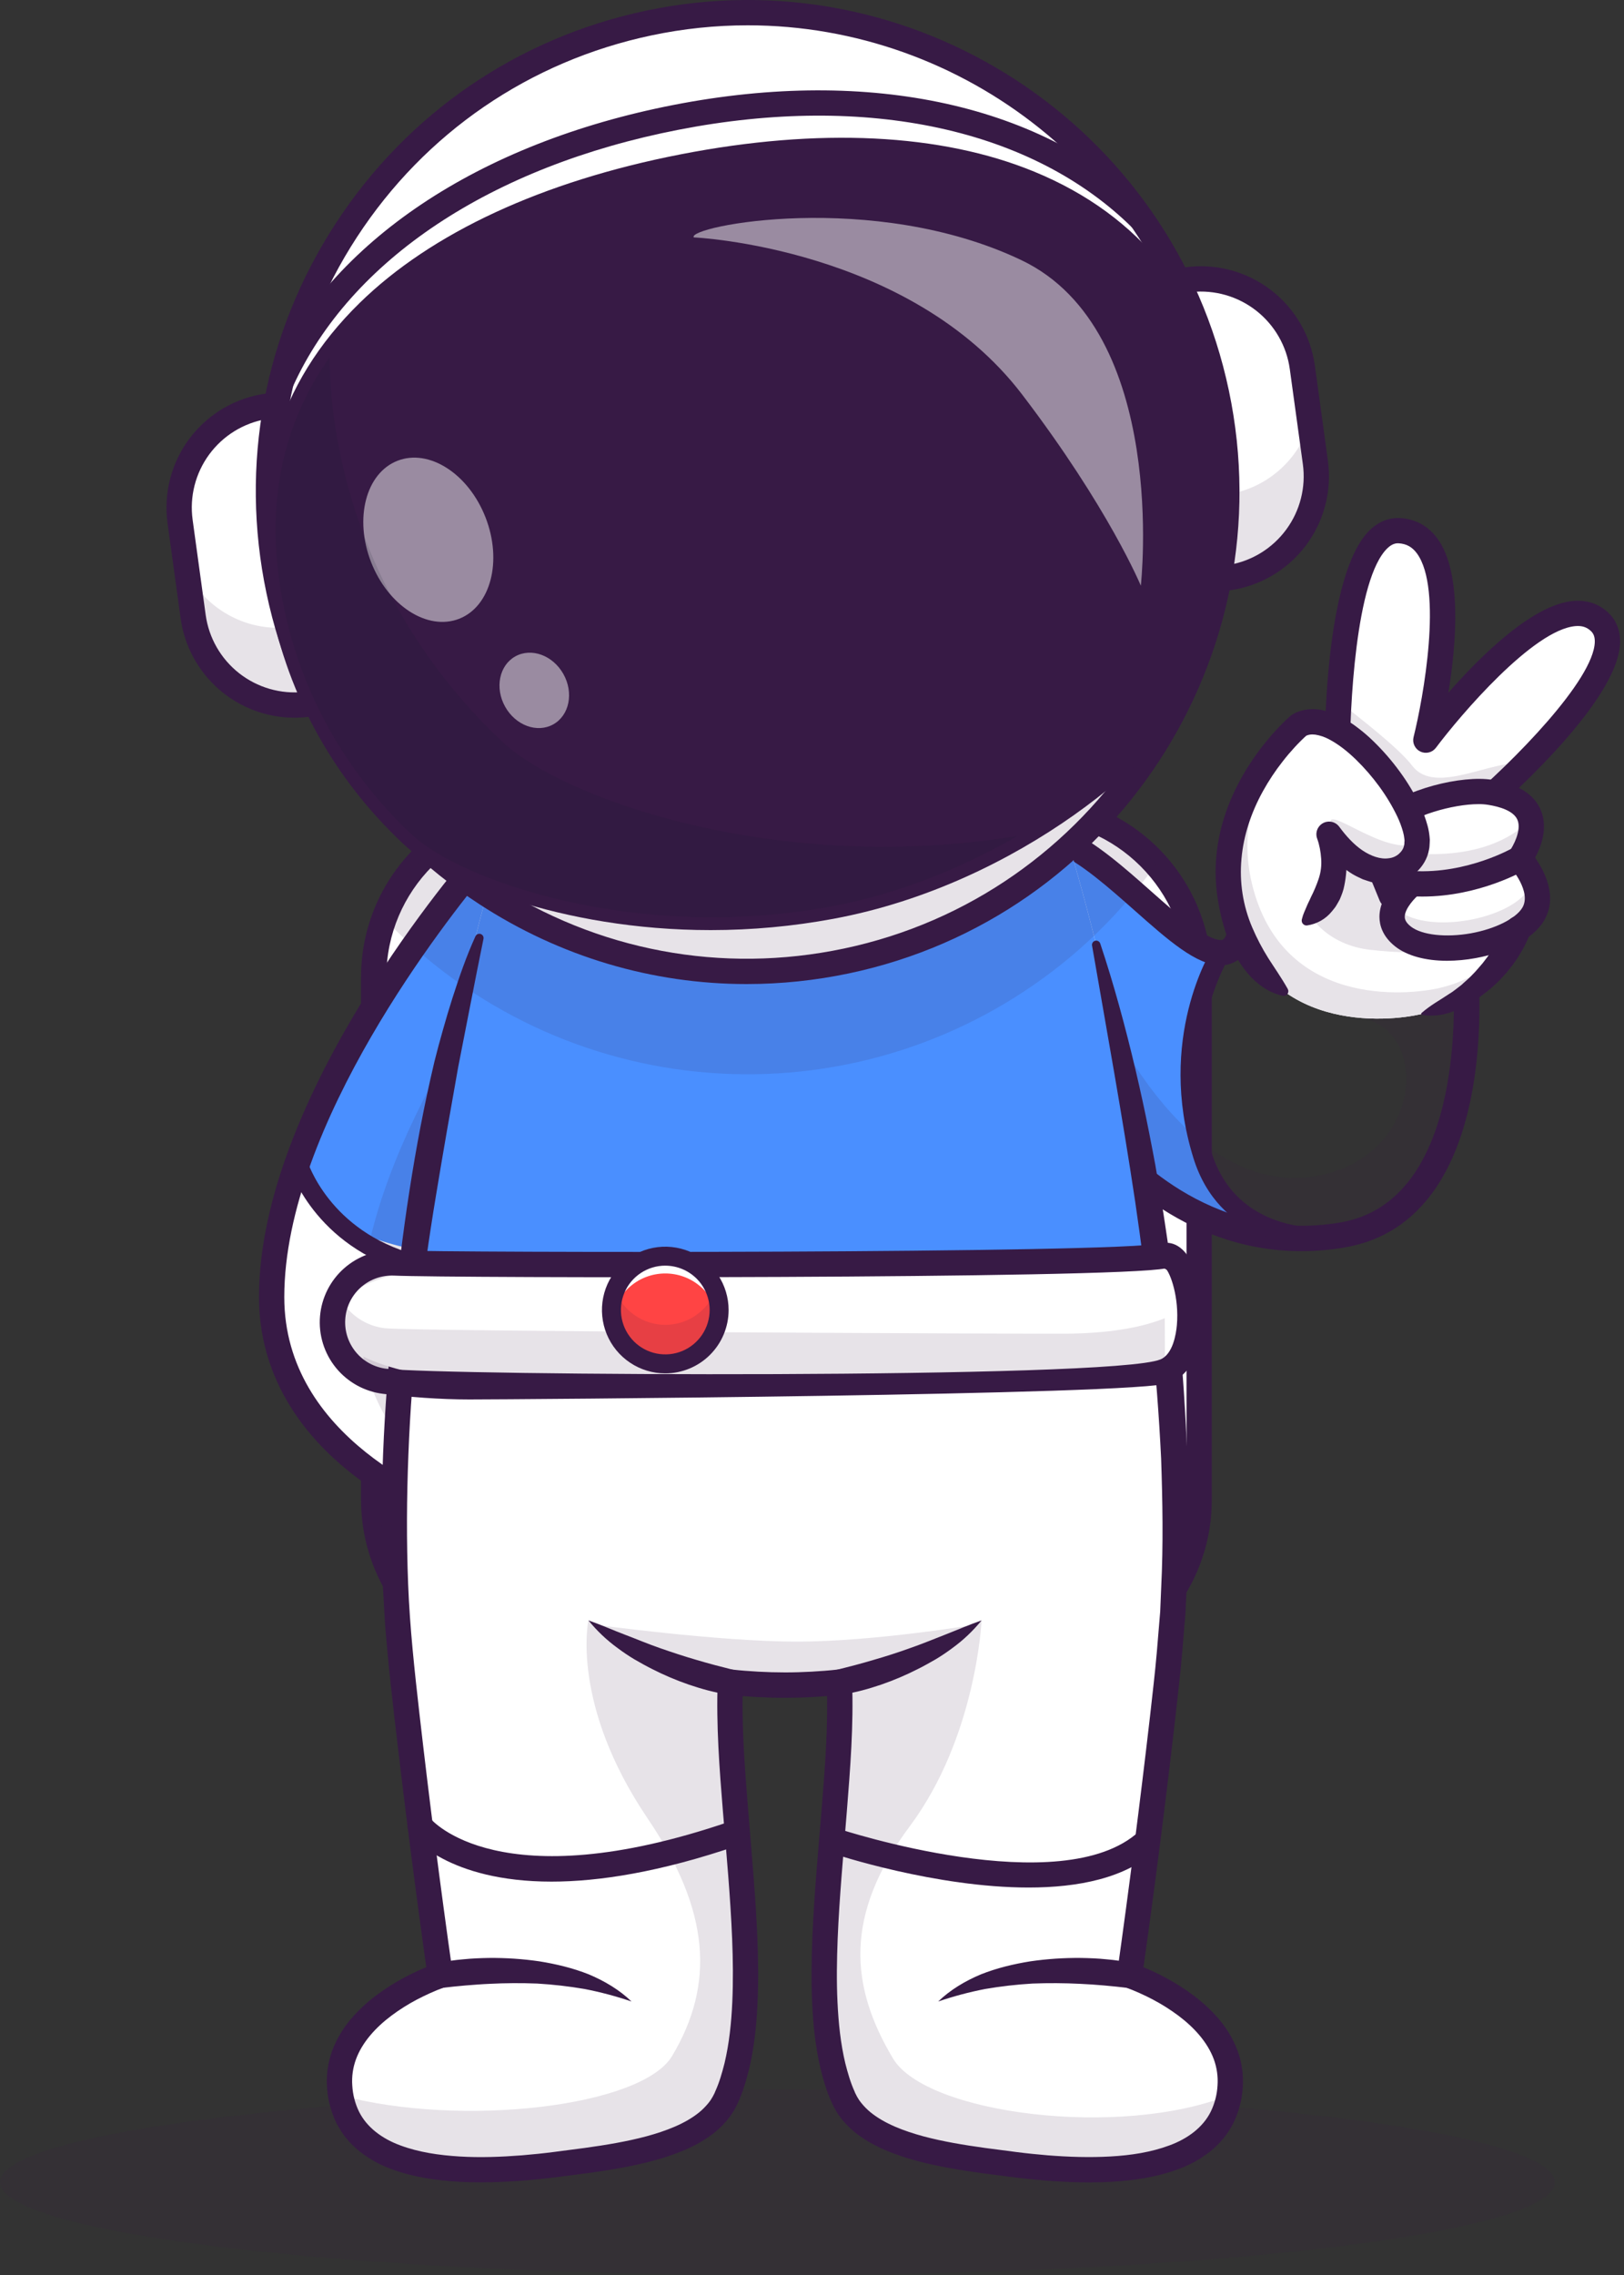 <svg width="75" height="105" viewBox="0 0 75 105" fill="none" xmlns="http://www.w3.org/2000/svg">
<rect x="0" y="0" width="75" height="105" fill="#333333" stroke="none"/>
<g clip-path="url(#clip0_1_404)">
<g opacity="0.35">
<path opacity="0.35" d="M35.901 105C55.729 105 71.802 103.083 71.802 100.718C71.802 98.352 55.729 96.435 35.901 96.435C16.073 96.435 0 98.352 0 100.718C0 103.083 16.073 105 35.901 105Z" fill="#371A45"/>
</g>
<path d="M17.258 45.094V69.226C17.257 70.564 17.603 71.879 18.261 73.044C19.605 75.428 22.164 77.045 25.081 77.045H47.556C50.366 77.045 52.844 75.544 54.223 73.304C54.98 72.079 55.38 70.666 55.379 69.226V45.094C55.38 44.575 55.328 44.056 55.224 43.547C54.861 41.78 53.9 40.192 52.504 39.05C51.108 37.907 49.361 37.28 47.556 37.273H25.082C21.726 37.273 18.844 39.413 17.741 42.395C17.421 43.259 17.258 44.173 17.258 45.094Z" fill="white"/>
<path d="M47.557 77.629H25.081C20.446 77.629 16.675 73.859 16.675 69.225V45.094C16.675 40.46 20.446 36.69 25.081 36.69H47.557C52.192 36.69 55.963 40.46 55.963 45.094V69.225C55.963 73.859 52.194 77.629 47.557 77.629ZM25.081 37.858C21.09 37.858 17.843 41.104 17.843 45.094V69.225C17.843 73.216 21.09 76.462 25.081 76.462H47.557C51.548 76.462 54.796 73.216 54.796 69.225V45.094C54.796 41.104 51.548 37.858 47.557 37.858H25.081Z" fill="#371A45"/>
<path d="M22.279 39.558C22.279 39.558 12.545 50.624 12.545 59.867C12.545 67.777 22.279 70.498 22.279 70.498L35.77 47.655L22.279 39.558Z" fill="white"/>
<path d="M12.545 59.866C12.545 67.778 22.279 70.498 22.279 70.498L22.612 69.936L35.77 47.655L25.6 41.55L22.279 39.557C22.279 39.557 12.545 50.627 12.545 59.866Z" fill="white"/>
<path fill-rule="evenodd" clip-rule="evenodd" d="M13.567 54.178C14.042 55.999 17.959 59.26 29.82 57.73L35.77 47.655L25.6 41.55L22.279 39.557C22.279 39.557 16.065 46.624 13.567 54.178Z" fill="#4A8FFF"/>
<g opacity="0.35">
<path opacity="0.35" d="M16.625 60.948C16.625 65.516 19.87 68.354 22.612 69.936L35.77 47.655L25.6 41.55C23.308 44.379 16.625 53.289 16.625 60.948Z" fill="#371A45"/>
</g>
<path d="M22.553 71.181L22.122 71.061C22.018 71.032 19.566 70.334 17.082 68.63C13.732 66.335 11.961 63.302 11.961 59.867C11.961 50.511 21.437 39.629 21.84 39.172L22.162 38.807L36.567 47.453L22.553 71.181ZM22.403 40.313C20.749 42.3 13.129 51.881 13.129 59.867C13.129 66.332 20.193 69.175 22.013 69.8L34.972 47.858L22.403 40.313Z" fill="#371A45"/>
<path fill-rule="evenodd" clip-rule="evenodd" d="M62.013 56.995C55.407 58.136 51.282 52.971 51.282 52.971L49.048 38.803C50.275 39.359 51.584 40.518 52.803 41.598C54.201 42.835 55.48 43.968 56.382 43.968C54.575 48.703 53.172 57.938 62.013 56.995Z" fill="#4A8FFF"/>
<g opacity="0.35">
<path opacity="0.35" d="M49.745 43.234L51.282 52.972C51.282 52.972 55.405 58.135 62.013 56.996C68.862 55.814 67.65 44.415 67.65 44.415L62.863 46.983C66.094 47.559 65.688 53.435 60.786 54.281C54.181 55.422 50.223 45.007 50.223 45.007L49.745 43.234Z" fill="#371A45"/>
</g>
<path d="M60.093 57.746C54.421 57.746 50.986 53.535 50.826 53.336C50.733 53.215 50.691 53.062 50.709 52.91C50.727 52.758 50.804 52.619 50.924 52.524C51.044 52.428 51.196 52.383 51.348 52.399C51.5 52.414 51.64 52.489 51.738 52.607C51.776 52.656 55.738 57.485 61.913 56.42C67.5 55.456 67.223 46.703 67.098 44.829L57.942 41.304C58.009 42.192 57.978 43.408 57.431 44.063C57.304 44.219 57.144 44.344 56.962 44.428C56.781 44.513 56.582 44.556 56.382 44.553C55.259 44.553 53.942 43.387 52.417 42.037C51.206 40.966 49.954 39.856 48.807 39.337C48.668 39.272 48.56 39.155 48.507 39.011C48.453 38.867 48.459 38.707 48.522 38.567C48.586 38.427 48.702 38.318 48.845 38.263C48.989 38.208 49.148 38.212 49.289 38.274C50.596 38.865 51.916 40.033 53.192 41.163C54.369 42.205 55.703 43.385 56.383 43.386C56.413 43.388 56.442 43.383 56.469 43.37C56.496 43.358 56.519 43.339 56.536 43.315C56.894 42.886 56.827 41.39 56.669 40.513L56.484 39.492L68.194 43.999L68.232 44.354C68.284 44.842 69.418 56.311 62.113 57.572C61.446 57.688 60.77 57.746 60.093 57.746Z" fill="#371A45"/>
<g opacity="0.35">
<path opacity="0.35" d="M43.869 82.835C43.804 82.864 43.74 82.891 43.677 82.918C43.74 82.893 43.804 82.864 43.869 82.835Z" fill="#371A45"/>
</g>
<g opacity="0.35">
<path opacity="0.35" d="M35.77 64.958C35.607 65.208 35.449 65.454 35.295 65.695C35.45 65.454 35.608 65.207 35.77 64.958Z" fill="#371A45"/>
</g>
<path d="M15.691 96.417C15.701 96.516 15.714 96.616 15.732 96.71C16.228 99.641 19.661 100.689 25.841 99.879C28.639 99.516 32.508 99.083 33.528 96.857C35.566 92.41 33.487 83.413 33.728 77.647V77.636C35.403 77.819 37.092 77.819 38.767 77.636C38.767 77.683 38.77 77.729 38.771 77.776C38.978 83.546 36.946 92.442 38.967 96.855C39.987 99.083 43.855 99.515 46.654 99.877C52.841 100.686 56.275 99.637 56.766 96.699C56.78 96.605 56.794 96.511 56.804 96.415C57.16 92.834 52.164 91.171 52.164 91.171C52.164 91.171 53.253 83.573 53.972 76.717C54.274 73.834 54.343 70.851 54.249 67.884C54.226 67.116 54.192 66.349 54.146 65.583C54.082 64.495 54 63.414 53.901 62.343C53.813 61.415 53.715 60.497 53.605 59.591C53.199 56.186 52.653 52.967 52.089 50.134C51.585 47.593 51.067 45.363 50.623 43.593C50.523 43.202 50.431 42.834 50.34 42.488C49.798 40.401 49.422 39.185 49.422 39.185H23.072C23.072 39.185 22.693 40.41 22.149 42.508C21.828 43.737 21.451 45.269 21.059 47.031C20.906 47.72 20.751 48.442 20.594 49.199C19.963 52.258 19.339 55.824 18.887 59.618C18.781 60.504 18.685 61.401 18.599 62.309C18.496 63.418 18.41 64.54 18.346 65.668C18.299 66.469 18.263 67.271 18.24 68.076C18.225 68.609 18.215 69.143 18.21 69.677C18.189 72.049 18.282 74.417 18.523 76.718C19.241 83.574 20.33 91.172 20.33 91.172C20.33 91.172 15.336 92.836 15.691 96.417Z" fill="white"/>
<path fill-rule="evenodd" clip-rule="evenodd" d="M18.887 59.618L53.605 59.591C53.199 56.186 52.653 52.967 52.089 50.134C51.585 47.593 51.067 45.363 50.623 43.593C50.597 43.493 50.573 43.396 50.548 43.3C50.477 43.016 50.408 42.746 50.34 42.488C49.798 40.401 49.422 39.185 49.422 39.185H23.072C23.072 39.185 22.693 40.41 22.149 42.508C21.828 43.737 21.451 45.269 21.059 47.031C20.906 47.72 20.751 48.442 20.594 49.199C19.963 52.258 19.339 55.824 18.887 59.618Z" fill="#4A8FFF"/>
<g opacity="0.35">
<path opacity="0.35" d="M38.967 96.856C39.988 99.083 43.855 99.516 46.654 99.88C52.842 100.687 56.275 99.639 56.765 96.7C51.699 98.713 42.77 97.563 41.243 95.01C39.266 91.704 38.947 88.4 42.021 84.281C45.094 80.161 45.332 74.786 45.332 74.786C43.863 75.868 40.841 77.043 38.771 77.777C38.979 83.547 36.946 92.441 38.967 96.856Z" fill="#371A45"/>
</g>
<g opacity="0.35">
<path opacity="0.35" d="M15.732 96.71C16.227 99.641 19.66 100.687 25.84 99.88C28.639 99.516 32.508 99.083 33.528 96.856C35.565 92.409 33.485 83.41 33.727 77.646C32.014 77.11 28.844 76.015 27.174 74.786C27.174 74.786 26.332 78.65 29.914 83.936C32.803 88.2 33.014 91.592 31.037 94.896C29.635 97.241 21.3 98.204 15.732 96.71Z" fill="#371A45"/>
</g>
<path d="M50.811 43.545C51.448 45.451 51.97 47.392 52.434 49.346C52.664 50.324 52.88 51.306 53.072 52.292C53.167 52.785 53.267 53.278 53.356 53.773L53.606 55.259C53.693 55.754 53.769 56.252 53.842 56.749L54.063 58.241C54.129 58.739 54.192 59.238 54.25 59.738C54.315 60.236 54.365 60.738 54.413 61.239C54.635 63.239 54.748 65.252 54.834 67.265C54.879 69.279 54.914 71.297 54.8 73.315L54.764 74.071L54.747 74.45L54.716 74.827L54.59 76.338C54.503 77.344 54.382 78.335 54.273 79.332C53.816 83.316 53.306 87.29 52.743 91.256L52.349 90.619C52.621 90.714 52.847 90.81 53.091 90.916C53.334 91.022 53.562 91.137 53.792 91.258C54.256 91.504 54.701 91.785 55.121 92.1C55.554 92.421 55.949 92.79 56.298 93.2C56.663 93.629 56.952 94.116 57.152 94.642C57.351 95.184 57.433 95.762 57.393 96.338C57.359 96.909 57.213 97.468 56.962 97.983C56.7 98.502 56.326 98.956 55.868 99.314C55.43 99.655 54.941 99.925 54.418 100.114C53.405 100.491 52.366 100.634 51.344 100.698C50.321 100.755 49.307 100.721 48.302 100.643C47.801 100.6 47.3 100.552 46.803 100.488L45.325 100.297C44.337 100.158 43.338 99.998 42.343 99.732C41.837 99.6 41.341 99.43 40.86 99.226C40.372 99.013 39.89 98.748 39.45 98.388C39.227 98.203 39.023 97.995 38.843 97.768C38.662 97.535 38.512 97.28 38.397 97.008C38.173 96.517 38.027 96.009 37.9 95.503C37.658 94.488 37.555 93.469 37.508 92.459C37.462 91.448 37.476 90.444 37.516 89.446C37.598 87.45 37.784 85.475 37.944 83.51C38.105 81.546 38.254 79.586 38.183 77.664L38.837 78.219C38.393 78.269 37.973 78.301 37.54 78.325C37.107 78.349 36.679 78.36 36.246 78.361C35.814 78.362 35.383 78.348 34.953 78.325C34.523 78.302 34.1 78.269 33.656 78.219L34.311 77.664C34.239 79.586 34.392 81.548 34.549 83.51C34.706 85.472 34.893 87.451 34.977 89.446C35.017 90.444 35.032 91.447 34.984 92.459C34.937 93.47 34.835 94.486 34.593 95.503C34.466 96.009 34.321 96.517 34.096 97.008C33.981 97.28 33.831 97.535 33.649 97.768C33.469 97.995 33.266 98.203 33.043 98.388C32.602 98.748 32.12 99.013 31.633 99.226C31.152 99.429 30.658 99.597 30.153 99.729C29.158 99.995 28.159 100.156 27.171 100.294L25.693 100.485C25.195 100.549 24.695 100.597 24.193 100.641C23.189 100.717 22.175 100.752 21.151 100.695C20.13 100.631 19.091 100.488 18.077 100.111C17.555 99.922 17.066 99.652 16.628 99.311C16.169 98.954 15.796 98.499 15.534 97.98C15.283 97.466 15.136 96.907 15.103 96.335C15.063 95.759 15.145 95.181 15.344 94.639C15.544 94.114 15.833 93.626 16.197 93.198C16.546 92.787 16.94 92.418 17.372 92.097C17.793 91.782 18.237 91.501 18.701 91.255C18.931 91.134 19.165 91.02 19.403 90.913C19.644 90.806 19.872 90.711 20.144 90.616L19.751 91.255C19.188 87.254 18.675 83.248 18.211 79.238C18.101 78.232 17.98 77.236 17.892 76.219C17.851 75.712 17.794 75.205 17.767 74.697L17.681 73.172C17.602 71.138 17.613 69.105 17.693 67.076C17.774 65.047 17.932 63.023 18.142 61.007C18.189 60.502 18.248 59.999 18.306 59.495C18.365 58.992 18.421 58.488 18.489 57.986C18.614 56.98 18.75 55.976 18.907 54.975C19.216 52.968 19.592 50.989 20.062 49C20.185 48.507 20.317 48.017 20.456 47.531C20.592 47.042 20.739 46.557 20.892 46.073C21.203 45.107 21.534 44.144 21.958 43.211C21.979 43.168 22.014 43.133 22.058 43.114C22.102 43.095 22.151 43.092 22.197 43.107C22.242 43.122 22.281 43.153 22.305 43.194C22.329 43.236 22.338 43.284 22.328 43.331V43.334C21.924 45.301 21.552 47.278 21.161 49.245C20.81 51.205 20.461 53.194 20.136 55.17C19.477 59.128 19.014 63.121 18.861 67.124C18.781 69.124 18.77 71.126 18.849 73.123C18.927 75.12 19.144 77.1 19.372 79.106C19.829 83.106 20.341 87.1 20.908 91.09L20.975 91.566L20.516 91.726C20.321 91.794 20.092 91.888 19.883 91.982C19.673 92.076 19.459 92.18 19.252 92.288C18.842 92.504 18.449 92.752 18.078 93.029C17.346 93.577 16.729 94.259 16.441 95.041C16.298 95.429 16.239 95.843 16.269 96.256C16.292 96.673 16.397 97.082 16.579 97.458C16.939 98.185 17.647 98.711 18.49 99.019C19.332 99.334 20.273 99.472 21.22 99.53C22.166 99.588 23.136 99.552 24.101 99.477C24.583 99.435 25.067 99.389 25.549 99.326L27.011 99.135C27.979 99.001 28.935 98.844 29.85 98.6C30.757 98.353 31.649 98.019 32.303 97.483C32.46 97.352 32.603 97.206 32.731 97.046L32.819 96.927L32.895 96.803C32.921 96.761 32.944 96.718 32.964 96.674L32.998 96.61L33.03 96.531C33.217 96.123 33.346 95.676 33.46 95.226C33.676 94.317 33.776 93.362 33.819 92.4C33.862 91.438 33.851 90.463 33.812 89.487C33.732 87.536 33.548 85.574 33.386 83.6C33.225 81.626 33.071 79.639 33.145 77.609L33.168 76.983L33.8 77.055C34.192 77.1 34.611 77.131 35.018 77.154C35.426 77.176 35.839 77.188 36.248 77.188C36.657 77.189 37.068 77.176 37.478 77.154C37.888 77.131 38.304 77.1 38.696 77.055L39.328 76.983L39.351 77.609C39.426 79.639 39.266 81.626 39.109 83.6C38.953 85.574 38.765 87.535 38.685 89.487C38.647 90.463 38.631 91.439 38.677 92.4C38.722 93.361 38.82 94.317 39.037 95.226C39.152 95.676 39.279 96.123 39.466 96.531L39.498 96.61L39.532 96.674C39.555 96.717 39.572 96.762 39.6 96.803L39.677 96.927L39.765 97.046C39.893 97.206 40.036 97.352 40.193 97.483C40.848 98.018 41.739 98.353 42.646 98.6C43.561 98.844 44.518 99.001 45.485 99.135L46.947 99.326C47.43 99.389 47.913 99.435 48.395 99.477C49.361 99.553 50.326 99.583 51.276 99.53C52.227 99.477 53.164 99.334 54.006 99.019C54.848 98.711 55.556 98.187 55.917 97.458C56.099 97.082 56.205 96.673 56.228 96.256C56.257 95.843 56.198 95.429 56.056 95.041C55.767 94.259 55.15 93.577 54.419 93.029C54.047 92.752 53.654 92.504 53.244 92.288C53.037 92.179 52.827 92.077 52.614 91.982C52.404 91.888 52.176 91.794 51.98 91.726L51.521 91.566L51.588 91.09C52.145 87.135 52.653 83.172 53.112 79.2C53.221 78.209 53.342 77.213 53.427 76.226L53.55 74.746L53.581 74.376L53.596 74.005L53.627 73.262C53.726 71.283 53.691 69.296 53.623 67.311C53.431 63.343 53.003 59.384 52.423 55.445C51.832 51.504 51.117 47.586 50.433 43.64C50.425 43.591 50.436 43.542 50.463 43.501C50.489 43.46 50.531 43.431 50.578 43.419C50.626 43.407 50.676 43.413 50.719 43.437C50.762 43.46 50.795 43.499 50.81 43.545H50.811Z" fill="#371A45"/>
<path d="M25.469 86.844C20.683 86.844 19.037 84.76 18.94 84.632C18.847 84.509 18.806 84.353 18.827 84.2C18.848 84.046 18.929 83.907 19.052 83.814C19.175 83.72 19.331 83.679 19.484 83.7C19.638 83.721 19.776 83.802 19.87 83.925C19.922 83.989 23.056 87.713 33.692 84.075C33.765 84.05 33.842 84.04 33.918 84.045C33.995 84.049 34.069 84.069 34.138 84.103C34.207 84.137 34.269 84.184 34.319 84.241C34.37 84.299 34.409 84.366 34.434 84.439C34.458 84.511 34.469 84.588 34.464 84.664C34.459 84.741 34.439 84.816 34.405 84.884C34.371 84.953 34.325 85.015 34.267 85.065C34.209 85.116 34.142 85.155 34.07 85.18C30.459 86.415 27.64 86.844 25.469 86.844Z" fill="#371A45"/>
<path d="M47.504 87.117C43.218 87.117 38.629 85.606 38.337 85.508C38.192 85.457 38.073 85.351 38.006 85.213C37.939 85.076 37.928 84.917 37.977 84.772C38.026 84.627 38.129 84.506 38.266 84.437C38.402 84.367 38.561 84.354 38.707 84.401C38.81 84.435 49.054 87.805 52.605 84.526C52.72 84.424 52.869 84.372 53.022 84.379C53.175 84.387 53.318 84.454 53.422 84.566C53.526 84.678 53.581 84.827 53.577 84.979C53.572 85.132 53.508 85.277 53.398 85.383C51.987 86.687 49.789 87.117 47.504 87.117Z" fill="#371A45"/>
<path d="M14.247 32.497C14.306 32.489 14.363 32.47 14.414 32.44C14.465 32.41 14.509 32.37 14.545 32.323C14.581 32.276 14.607 32.222 14.622 32.165C14.637 32.108 14.641 32.048 14.633 31.99L12.866 19.13C12.85 19.011 12.787 18.904 12.692 18.832C12.597 18.759 12.477 18.728 12.359 18.744C11.743 18.829 11.151 19.034 10.615 19.347C10.079 19.66 9.609 20.076 9.234 20.571C8.859 21.066 8.585 21.63 8.427 22.23C8.27 22.831 8.232 23.456 8.317 24.072L8.919 28.457C9.004 29.072 9.209 29.664 9.522 30.2C9.836 30.736 10.252 31.205 10.746 31.58C11.241 31.956 11.805 32.23 12.406 32.387C13.006 32.544 13.632 32.582 14.247 32.497Z" fill="white"/>
<path d="M13.595 32.646C12.428 32.643 11.302 32.219 10.424 31.451C9.546 30.684 8.975 29.625 8.816 28.47L8.213 24.084C8.127 23.456 8.165 22.816 8.326 22.202C8.487 21.588 8.768 21.012 9.152 20.506C9.535 20 10.015 19.575 10.563 19.255C11.111 18.935 11.717 18.726 12.346 18.639C12.492 18.619 12.64 18.658 12.757 18.747C12.875 18.836 12.952 18.968 12.972 19.114L14.738 31.974C14.758 32.12 14.719 32.268 14.63 32.385C14.541 32.502 14.409 32.58 14.264 32.6C14.042 32.63 13.818 32.646 13.595 32.646ZM12.421 18.844C12.405 18.844 12.389 18.845 12.373 18.847C11.158 19.014 10.06 19.657 9.318 20.633C8.577 21.61 8.255 22.841 8.421 24.056L9.024 28.441C9.106 29.043 9.307 29.622 9.613 30.147C9.92 30.671 10.326 31.13 10.81 31.497C11.294 31.864 11.846 32.132 12.434 32.286C13.021 32.44 13.633 32.476 14.235 32.393C14.326 32.381 14.408 32.333 14.464 32.26C14.519 32.187 14.543 32.094 14.531 32.004L12.765 19.143C12.753 19.061 12.712 18.985 12.649 18.93C12.587 18.875 12.506 18.845 12.423 18.845L12.421 18.844Z" fill="#371A45"/>
<g opacity="0.35">
<path opacity="0.35" d="M8.637 26.4L8.919 28.457C9.09 29.7 9.747 30.823 10.746 31.581C11.746 32.338 13.005 32.669 14.248 32.498C14.366 32.482 14.473 32.419 14.546 32.324C14.618 32.228 14.649 32.108 14.633 31.99L14.165 28.571C14.14 28.654 14.092 28.729 14.027 28.786C13.961 28.843 13.881 28.879 13.795 28.892L13.488 28.933C12.517 29.066 11.528 28.894 10.659 28.44C9.789 27.986 9.083 27.274 8.637 26.4Z" fill="#371A45"/>
</g>
<path d="M13.593 33.126C12.311 33.123 11.073 32.656 10.108 31.813C9.143 30.969 8.515 29.805 8.341 28.535L7.738 24.15C7.643 23.459 7.686 22.756 7.862 22.081C8.039 21.406 8.347 20.773 8.769 20.217C9.191 19.662 9.718 19.194 10.32 18.842C10.922 18.49 11.588 18.26 12.279 18.165C12.414 18.147 12.551 18.155 12.682 18.189C12.814 18.223 12.937 18.283 13.046 18.366C13.154 18.448 13.245 18.55 13.313 18.668C13.382 18.785 13.427 18.915 13.445 19.049L15.211 31.91C15.248 32.181 15.176 32.456 15.01 32.675C14.844 32.893 14.599 33.037 14.327 33.075C14.084 33.109 13.838 33.126 13.593 33.126ZM12.306 19.343C11.245 19.523 10.296 20.11 9.66 20.977C9.023 21.845 8.749 22.926 8.896 23.992L9.498 28.377C9.644 29.443 10.2 30.411 11.047 31.075C11.894 31.739 12.966 32.047 14.036 31.935L12.306 19.343Z" fill="#371A45"/>
<path d="M54.817 12.915C54.758 12.923 54.702 12.943 54.651 12.973C54.599 13.002 54.555 13.042 54.519 13.089C54.483 13.136 54.457 13.19 54.442 13.247C54.427 13.305 54.423 13.364 54.431 13.423L56.198 26.283C56.214 26.401 56.277 26.509 56.372 26.581C56.467 26.653 56.587 26.684 56.706 26.668C57.321 26.584 57.913 26.379 58.45 26.066C58.986 25.752 59.455 25.336 59.83 24.841C60.205 24.347 60.48 23.783 60.637 23.182C60.794 22.582 60.832 21.956 60.747 21.341L60.145 16.956C59.974 15.714 59.317 14.59 58.318 13.832C57.319 13.075 56.059 12.745 54.817 12.915Z" fill="white"/>
<path d="M56.643 26.777C56.509 26.777 56.38 26.729 56.278 26.64C56.177 26.552 56.112 26.43 56.094 26.297L54.327 13.437C54.307 13.291 54.346 13.143 54.435 13.026C54.524 12.909 54.656 12.832 54.802 12.811C55.431 12.725 56.071 12.763 56.685 12.924C57.299 13.085 57.876 13.365 58.382 13.749C58.887 14.133 59.312 14.612 59.633 15.16C59.953 15.708 60.162 16.314 60.249 16.943L60.851 21.328C60.937 21.957 60.899 22.597 60.738 23.211C60.577 23.825 60.297 24.401 59.913 24.907C59.529 25.413 59.049 25.838 58.501 26.158C57.953 26.478 57.347 26.687 56.718 26.773C56.693 26.777 56.668 26.778 56.643 26.777ZM54.831 13.02C54.74 13.033 54.658 13.081 54.603 13.154C54.547 13.227 54.523 13.319 54.535 13.41L56.301 26.27C56.307 26.315 56.322 26.359 56.345 26.398C56.368 26.437 56.399 26.471 56.435 26.499C56.471 26.526 56.512 26.546 56.556 26.558C56.6 26.569 56.646 26.572 56.691 26.565C57.906 26.398 59.005 25.756 59.746 24.779C60.487 23.802 60.81 22.571 60.643 21.357L60.041 16.971C59.874 15.757 59.231 14.658 58.254 13.917C57.277 13.176 56.046 12.854 54.831 13.02Z" fill="#371A45"/>
<g opacity="0.35">
<path opacity="0.35" d="M55.707 22.716L56.197 26.283C56.214 26.402 56.277 26.509 56.372 26.581C56.467 26.653 56.588 26.684 56.706 26.668C57.321 26.584 57.914 26.38 58.45 26.066C58.986 25.753 59.455 25.337 59.831 24.842C60.206 24.348 60.48 23.784 60.637 23.183C60.794 22.583 60.832 21.957 60.747 21.342L60.493 19.494C60.234 20.365 59.729 21.143 59.039 21.735C58.349 22.327 57.504 22.707 56.603 22.831L56.134 22.895C56.053 22.906 55.971 22.895 55.896 22.864C55.821 22.832 55.755 22.781 55.707 22.716Z" fill="#371A45"/>
</g>
<path d="M56.643 27.256C56.394 27.256 56.152 27.165 55.964 27.001C55.776 26.837 55.653 26.61 55.619 26.363L53.853 13.502C53.816 13.231 53.888 12.956 54.054 12.737C54.219 12.519 54.465 12.375 54.737 12.337C55.428 12.242 56.131 12.284 56.806 12.461C57.481 12.638 58.114 12.946 58.67 13.367C59.226 13.789 59.693 14.316 60.045 14.918C60.398 15.52 60.628 16.186 60.723 16.877L61.325 21.262C61.517 22.657 61.146 24.072 60.295 25.194C59.444 26.316 58.182 27.055 56.786 27.247C56.739 27.253 56.691 27.257 56.643 27.256ZM55.028 13.479L56.758 26.072C57.819 25.891 58.768 25.305 59.404 24.437C60.041 23.57 60.315 22.489 60.169 21.423L59.566 17.037C59.42 15.971 58.864 15.004 58.017 14.34C57.17 13.676 56.098 13.367 55.028 13.479Z" fill="#371A45"/>
<g opacity="0.35">
<path opacity="0.35" d="M17.741 42.396C18.132 42.805 18.537 43.199 18.954 43.576C23.175 47.399 28.655 49.537 34.351 49.581C40.046 49.626 45.559 47.574 49.839 43.817C50.071 43.613 50.299 43.404 50.522 43.19C51.175 42.568 51.791 41.907 52.367 41.212C52.724 40.785 53.063 40.344 53.384 39.891C52.652 39.069 51.755 38.411 50.75 37.96C49.746 37.509 48.658 37.276 47.557 37.275H25.082C21.726 37.275 18.846 39.414 17.741 42.396Z" fill="#371A45"/>
</g>
<path d="M34.529 44.827C46.749 44.827 56.655 34.924 56.655 22.707C56.655 10.49 46.749 0.586 34.529 0.586C22.31 0.586 12.404 10.49 12.404 22.707C12.404 34.924 22.31 44.827 34.529 44.827Z" fill="white"/>
<path d="M34.484 44.939C30.219 44.939 26.041 43.706 22.385 41.322C17.41 38.079 13.998 33.094 12.775 27.284C11.553 21.475 12.665 15.54 15.909 10.566C19.153 5.593 24.14 2.181 29.95 0.958C41.945 -1.567 53.758 6.137 56.283 18.129C58.808 30.122 51.103 41.931 39.107 44.456C37.587 44.776 36.038 44.938 34.484 44.939ZM34.535 0.689C33.008 0.689 31.487 0.848 29.994 1.163C24.238 2.375 19.298 5.754 16.085 10.68C12.872 15.605 11.769 21.487 12.981 27.241C14.192 32.995 17.573 37.934 22.499 41.147C27.426 44.359 33.309 45.461 39.065 44.25C50.947 41.75 58.58 30.051 56.078 18.172C53.897 7.817 44.724 0.689 34.535 0.689Z" fill="#371A45"/>
<g opacity="0.35">
<path opacity="0.35" d="M12.455 24.223C12.524 25.245 12.665 26.261 12.876 27.263C15.395 39.217 27.128 46.868 39.085 44.353C51.043 41.838 58.695 30.105 56.179 18.151C56.107 17.806 56.026 17.464 55.939 17.129C56.698 27.973 49.362 37.989 38.422 40.292C26.81 42.734 15.41 35.588 12.455 24.223Z" fill="#371A45"/>
</g>
<path d="M34.483 45.418C30.126 45.418 25.858 44.159 22.124 41.723C17.043 38.411 13.557 33.317 12.307 27.383C11.058 21.449 12.195 15.383 15.509 10.304C18.823 5.224 23.916 1.739 29.852 0.489C42.105 -2.089 54.172 5.78 56.753 18.03C59.333 30.281 51.461 42.345 39.208 44.925C37.654 45.252 36.071 45.418 34.483 45.418ZM34.535 1.168C33.042 1.168 31.553 1.324 30.093 1.632C24.462 2.818 19.63 6.123 16.486 10.941C13.343 15.76 12.265 21.513 13.45 27.143C14.636 32.772 17.942 37.603 22.761 40.745C27.581 43.888 33.336 44.966 38.966 43.781C50.59 41.336 58.056 29.892 55.609 18.271C53.476 8.14 44.503 1.168 34.535 1.168Z" fill="#371A45"/>
<path d="M13.065 27.804C13.893 32.053 16.041 35.729 19.035 38.533C21.28 40.635 29.385 43.502 38.38 41.834C46.719 40.288 53.43 34.374 54.722 31.585C56.444 27.861 57.056 23.648 56.229 19.399C54.038 8.156 43.468 5.376 31.547 7.697C19.627 10.018 10.875 16.56 13.065 27.804Z" fill="#371A45"/>
<path d="M32.82 42.928C25.867 42.928 20.395 40.607 18.635 38.958C15.44 35.967 13.316 32.149 12.491 27.915C11.415 22.396 12.8 17.71 16.606 13.986C19.924 10.739 25.053 8.366 31.436 7.123C37.819 5.88 43.463 6.156 47.759 7.921C52.684 9.944 55.726 13.768 56.801 19.287C57.626 23.52 57.09 27.856 55.251 31.828C53.893 34.762 47.13 40.805 38.486 42.407C36.617 42.754 34.72 42.928 32.82 42.928ZM13.637 27.693C14.415 31.683 16.419 35.285 19.434 38.107C21.436 39.982 29.259 42.932 38.274 41.261C46.407 39.753 52.96 34 54.192 31.34C55.927 27.59 56.433 23.502 55.656 19.511C54.661 14.402 51.855 10.865 47.314 9.002C43.23 7.324 37.817 7.071 31.658 8.27C25.5 9.47 20.577 11.735 17.424 14.822C13.916 18.253 12.642 22.584 13.637 27.693Z" fill="#371A45"/>
<g opacity="0.7">
<path opacity="0.7" d="M21.202 28.56C22.662 27.991 23.209 25.897 22.424 23.883C21.639 21.868 19.819 20.697 18.359 21.265C16.898 21.834 16.351 23.928 17.137 25.943C17.922 27.957 19.742 29.129 21.202 28.56Z" fill="white"/>
</g>
<g opacity="0.7">
<path opacity="0.7" d="M25.552 33.432C26.295 33.017 26.505 31.977 26.02 31.111C25.535 30.245 24.54 29.88 23.796 30.296C23.053 30.712 22.844 31.751 23.328 32.617C23.813 33.483 24.808 33.848 25.552 33.432Z" fill="white"/>
</g>
<g opacity="0.35">
<path opacity="0.35" d="M15.219 16.498C13.071 19.529 12.186 23.288 13.065 27.803C13.893 32.053 16.041 35.729 19.034 38.533C21.28 40.636 29.386 43.502 38.38 41.835C41.557 41.247 44.495 40.025 46.99 38.584C35.891 40.397 26.009 36.866 23.225 34.258C19.423 30.7 16.697 26.033 15.648 20.641C15.377 19.276 15.233 17.889 15.219 16.498Z" fill="#111A28"/>
</g>
<path d="M12.999 18.167C12.899 18.167 12.8 18.141 12.712 18.091C12.624 18.042 12.551 17.97 12.499 17.884C12.447 17.797 12.418 17.699 12.416 17.599C12.413 17.498 12.437 17.398 12.484 17.309C15.307 11.141 22.096 6.597 31.119 4.841C40.213 3.07 48.241 4.846 53.145 9.712L52.737 10.128L52.368 10.582L52.737 10.128L52.368 10.581L52.322 10.54C47.697 5.95 40.051 4.291 31.342 5.988C22.682 7.674 16.191 11.988 13.535 17.823L13.507 17.879L13.45 17.955C13.396 18.022 13.327 18.075 13.248 18.112C13.171 18.148 13.085 18.167 12.999 18.167Z" fill="#371A45"/>
<g opacity="0.7">
<path opacity="0.7" d="M52.686 27.032C52.686 27.032 54.008 15.262 47.168 12.006C40.328 8.75 31.729 10.443 32.038 10.956C32.038 10.956 42.01 11.406 47.203 18.207C51.207 23.453 52.686 27.032 52.686 27.032Z" fill="white"/>
</g>
<path d="M38.669 77.062L39.491 76.851C39.77 76.775 40.05 76.7 40.329 76.615C40.888 76.455 41.443 76.277 41.994 76.079C42.548 75.888 43.089 75.665 43.641 75.449C44.194 75.234 44.739 74.994 45.332 74.787C44.94 75.269 44.488 75.698 43.985 76.063C43.738 76.248 43.481 76.422 43.216 76.581C42.948 76.734 42.68 76.887 42.401 77.026C41.849 77.308 41.278 77.551 40.692 77.753C40.099 77.953 39.517 78.119 38.865 78.212C38.718 78.232 38.569 78.195 38.448 78.109C38.327 78.023 38.243 77.894 38.214 77.749C38.185 77.603 38.212 77.452 38.29 77.326C38.368 77.2 38.492 77.108 38.635 77.07L38.669 77.062Z" fill="#371A45"/>
<path d="M33.642 78.212C32.992 78.119 32.408 77.953 31.815 77.753C31.229 77.551 30.657 77.308 30.105 77.026C29.828 76.889 29.559 76.733 29.291 76.581C29.026 76.422 28.769 76.248 28.521 76.063C28.019 75.698 27.566 75.269 27.175 74.787C27.767 74.994 28.308 75.239 28.865 75.449C29.422 75.66 29.959 75.889 30.513 76.079C31.067 76.27 31.619 76.454 32.178 76.615C32.456 76.7 32.737 76.773 33.016 76.851L33.838 77.062L33.87 77.071C34.015 77.107 34.141 77.198 34.221 77.325C34.302 77.452 34.33 77.605 34.3 77.751C34.271 77.899 34.186 78.029 34.063 78.115C33.94 78.201 33.788 78.236 33.64 78.213L33.642 78.212Z" fill="#371A45"/>
<path d="M52.06 91.747C51.72 91.706 51.343 91.668 50.982 91.636C50.62 91.605 50.251 91.577 49.884 91.562C49.151 91.524 48.417 91.52 47.684 91.549C46.952 91.592 46.223 91.675 45.501 91.799C44.764 91.941 44.038 92.135 43.328 92.377C43.886 91.838 44.575 91.429 45.302 91.124C46.034 90.833 46.804 90.649 47.579 90.524C48.355 90.411 49.137 90.359 49.921 90.367C50.312 90.374 50.702 90.388 51.092 90.429C51.487 90.462 51.88 90.519 52.269 90.599C52.416 90.629 52.545 90.715 52.63 90.839C52.715 90.963 52.749 91.114 52.726 91.262C52.702 91.41 52.622 91.544 52.503 91.635C52.383 91.725 52.233 91.767 52.084 91.75L52.06 91.747Z" fill="#371A45"/>
<path d="M20.223 90.599C20.612 90.519 21.005 90.462 21.401 90.429C21.79 90.39 22.181 90.374 22.572 90.367C23.355 90.359 24.138 90.411 24.913 90.524C25.688 90.649 26.459 90.833 27.191 91.124C27.918 91.43 28.607 91.838 29.165 92.377C28.455 92.135 27.729 91.942 26.992 91.799C26.269 91.675 25.54 91.592 24.809 91.549C24.076 91.519 23.343 91.524 22.609 91.562C22.242 91.577 21.875 91.607 21.511 91.636C21.145 91.666 20.772 91.706 20.433 91.747L20.41 91.75C20.261 91.768 20.11 91.728 19.989 91.637C19.869 91.546 19.788 91.413 19.764 91.264C19.74 91.115 19.774 90.963 19.86 90.839C19.945 90.715 20.076 90.629 20.223 90.599Z" fill="#371A45"/>
<g opacity="0.35">
<path opacity="0.35" d="M45.039 74.983C45.039 74.983 40.387 75.767 36.794 75.767C33.201 75.767 27.451 74.983 27.451 74.983C27.451 74.983 30.904 77.756 36.408 77.636C42.05 77.514 45.039 74.983 45.039 74.983Z" fill="#371A45"/>
</g>
<path d="M44.811 63.222C47.069 64.194 50.563 63.991 52.945 63.684C53.284 63.64 53.611 63.525 53.908 63.344C54.204 63.163 54.464 62.921 54.671 62.632C54.878 62.343 55.028 62.013 55.113 61.661C55.199 61.31 55.217 60.943 55.166 60.584C55.074 59.917 54.752 59.31 54.263 58.881C53.774 58.452 53.152 58.232 52.519 58.263C50.291 58.374 46.948 58.426 44.832 57.926" fill="white"/>
<path d="M21.808 63.685C25.044 63.829 28.995 63.951 32.95 63.937C33.222 63.937 33.49 63.937 33.763 63.932C34.036 63.927 34.337 63.927 34.622 63.923C34.816 63.923 35.005 63.918 35.191 63.915L35.865 63.902C36.149 63.895 36.434 63.888 36.715 63.88H36.736C37.016 63.873 37.301 63.864 37.582 63.853C37.768 63.847 37.953 63.839 38.135 63.832C38.292 63.827 38.445 63.819 38.602 63.813C38.845 63.803 39.089 63.791 39.325 63.779C39.562 63.766 39.776 63.755 39.995 63.74C40.039 63.74 40.084 63.737 40.127 63.733C40.387 63.719 40.644 63.703 40.895 63.684C41.145 63.666 41.402 63.649 41.651 63.63L41.712 63.625C41.852 63.613 41.993 63.602 42.125 63.59C42.277 63.578 42.436 63.565 42.584 63.55C43.05 63.507 43.508 63.458 43.954 63.407C44.193 63.38 44.433 63.349 44.668 63.319C44.902 63.289 45.134 63.255 45.357 63.222L45.328 60.68L45.295 57.926C43.726 58.056 41.923 58.146 40.003 58.21C34.418 58.397 27.837 58.345 23.041 58.263C22.925 58.263 22.809 58.26 22.69 58.26C20.805 58.262 18.993 58.528 17.623 59.004C16.252 59.479 15.427 60.129 15.315 60.82C15.202 61.511 15.811 62.192 17.017 62.724C18.223 63.256 19.936 63.599 21.807 63.684L21.808 63.685Z" fill="white"/>
<g opacity="0.35">
<path opacity="0.35" d="M17.765 63.751C18.963 63.896 47.748 64.019 49.212 64.005C49.313 64.005 49.412 64.005 49.512 64C49.613 63.996 49.725 63.996 49.83 63.991C49.902 63.991 49.972 63.986 50.041 63.983L50.29 63.97C50.395 63.963 50.501 63.956 50.604 63.948H50.612C50.716 63.941 50.821 63.931 50.925 63.921C50.994 63.914 51.063 63.907 51.13 63.899C51.188 63.895 51.245 63.887 51.302 63.881C51.393 63.87 51.483 63.858 51.57 63.846C51.658 63.834 51.737 63.822 51.818 63.808C51.834 63.807 51.85 63.804 51.866 63.8C51.963 63.786 52.058 63.77 52.151 63.751C52.244 63.733 52.339 63.716 52.43 63.696L52.453 63.691C52.505 63.679 52.557 63.669 52.606 63.657C52.663 63.644 52.721 63.631 52.776 63.615C52.948 63.572 53.118 63.523 53.283 63.472C53.371 63.444 53.46 63.414 53.547 63.383C53.634 63.352 53.72 63.319 53.802 63.285L53.792 60.84C53.712 60.873 53.631 60.905 53.547 60.934C53.463 60.963 53.371 60.995 53.283 61.022C53.118 61.074 52.948 61.123 52.776 61.166C52.719 61.181 52.661 61.195 52.606 61.207C52.556 61.219 52.504 61.23 52.453 61.242L52.43 61.247C52.339 61.267 52.245 61.285 52.151 61.302C52.056 61.319 51.963 61.337 51.866 61.35C51.85 61.355 51.834 61.357 51.818 61.358C51.737 61.372 51.654 61.384 51.57 61.396C51.486 61.409 51.393 61.421 51.302 61.432C51.246 61.438 51.188 61.445 51.13 61.45C51.063 61.458 50.994 61.465 50.925 61.471C50.821 61.482 50.716 61.491 50.612 61.499H50.604C50.501 61.507 50.395 61.514 50.29 61.52L50.041 61.534C49.972 61.537 49.902 61.54 49.83 61.541C49.725 61.546 49.618 61.549 49.512 61.551C49.407 61.552 49.313 61.555 49.212 61.555C47.748 61.569 18.963 61.447 17.765 61.302C17.315 61.248 16.886 61.083 16.516 60.821C16.145 60.56 15.846 60.211 15.644 59.805C15.448 60.198 15.35 60.632 15.357 61.071C15.364 61.51 15.476 61.94 15.684 62.327C15.891 62.714 16.189 63.044 16.551 63.292C16.913 63.54 17.33 63.697 17.765 63.751Z" fill="#371A45"/>
</g>
<path d="M21.673 64.59C20.275 64.59 18.886 64.476 17.695 64.331C16.84 64.228 16.059 63.797 15.515 63.13C14.971 62.463 14.707 61.61 14.779 60.752C14.85 59.895 15.252 59.098 15.9 58.53C16.547 57.962 17.389 57.667 18.249 57.708C20.741 57.823 51.489 57.861 53.656 57.382C53.978 57.311 54.78 57.311 55.263 58.859C55.76 60.459 55.711 63.144 54.025 63.827C52.613 64.399 23.475 64.59 21.673 64.59ZM18.092 58.872C17.543 58.873 17.015 59.084 16.616 59.461C16.216 59.838 15.976 60.353 15.944 60.901C15.911 61.449 16.088 61.989 16.44 62.411C16.791 62.833 17.29 63.105 17.835 63.172C20.424 63.485 51.312 63.665 53.586 62.745C54.173 62.507 54.315 61.557 54.351 61.159C54.46 59.892 54.059 58.772 53.828 58.54C51.534 59.029 20.729 58.993 18.197 58.874C18.16 58.872 18.126 58.872 18.092 58.872Z" fill="#371A45"/>
<path d="M32.483 62.221C33.454 61.25 33.454 59.676 32.483 58.706C31.512 57.735 29.937 57.735 28.966 58.706C27.995 59.676 27.995 61.25 28.966 62.221C29.937 63.192 31.512 63.192 32.483 62.221Z" fill="#FF4444"/>
<path d="M28.238 60.465C28.237 60.597 28.248 60.73 28.27 60.86C28.365 60.278 28.664 59.749 29.114 59.367C29.563 58.984 30.134 58.775 30.724 58.775C31.315 58.775 31.886 58.984 32.335 59.367C32.785 59.749 33.084 60.278 33.179 60.86C33.201 60.73 33.212 60.597 33.211 60.465C33.211 59.805 32.949 59.172 32.483 58.706C32.016 58.24 31.384 57.978 30.724 57.978C30.064 57.978 29.432 58.24 28.965 58.706C28.499 59.172 28.237 59.805 28.237 60.465H28.238Z" fill="white"/>
<g opacity="0.35">
<path opacity="0.35" d="M28.24 60.463C28.229 60.796 28.285 61.128 28.405 61.439C28.525 61.751 28.707 62.034 28.939 62.274C29.171 62.514 29.448 62.704 29.755 62.834C30.062 62.964 30.392 63.031 30.726 63.031C31.059 63.031 31.39 62.964 31.697 62.834C32.004 62.704 32.282 62.514 32.513 62.274C32.745 62.034 32.927 61.751 33.047 61.439C33.167 61.128 33.223 60.796 33.212 60.463C33.213 60.155 33.155 59.85 33.041 59.564C32.86 60.03 32.542 60.431 32.129 60.713C31.715 60.995 31.227 61.147 30.726 61.147C30.226 61.147 29.737 60.995 29.324 60.713C28.911 60.431 28.593 60.03 28.411 59.564C28.298 59.85 28.24 60.155 28.24 60.463Z" fill="#371A45"/>
</g>
<path d="M30.724 63.387C30.145 63.387 29.58 63.216 29.099 62.894C28.618 62.573 28.243 62.117 28.022 61.582C27.801 61.048 27.743 60.46 27.855 59.893C27.968 59.325 28.247 58.804 28.656 58.396C29.065 57.987 29.586 57.708 30.154 57.595C30.721 57.483 31.309 57.541 31.843 57.762C32.378 57.983 32.835 58.358 33.156 58.839C33.477 59.32 33.649 59.885 33.649 60.464C33.648 61.239 33.339 61.982 32.791 62.53C32.243 63.078 31.499 63.386 30.724 63.387ZM30.724 58.414C30.319 58.414 29.923 58.534 29.586 58.759C29.249 58.984 28.986 59.304 28.831 59.678C28.676 60.053 28.636 60.464 28.715 60.862C28.794 61.259 28.989 61.624 29.275 61.91C29.562 62.197 29.927 62.392 30.324 62.471C30.722 62.55 31.134 62.51 31.508 62.355C31.882 62.2 32.202 61.937 32.427 61.6C32.653 61.263 32.773 60.867 32.773 60.462C32.772 59.919 32.556 59.399 32.172 59.015C31.788 58.632 31.267 58.416 30.724 58.415V58.414Z" fill="#371A45"/>
<path d="M56.933 41.997C58.31 47.715 64.081 47.182 65.669 46.795C68.981 45.989 70.118 42.868 70.118 42.868L67.446 39.337L66.258 37.428L64.839 37.001C63.724 34.97 61.349 32.665 59.985 33.478C59.985 33.478 55.745 37.068 56.933 41.997Z" fill="white"/>
<g opacity="0.35">
<path opacity="0.35" d="M70.61 41.022C70.61 42.804 68.276 44.42 63.251 43.834C61.481 43.628 60.024 42.39 60.024 40.608C60.024 39.753 60.364 38.932 60.969 38.328C61.574 37.723 62.395 37.383 63.251 37.383C65.033 37.383 70.61 39.24 70.61 41.022Z" fill="#371A45"/>
</g>
<path d="M70.432 35.257C69.113 36.58 67.958 37.556 67.958 37.556L64.256 41.344L61.757 35.243C61.757 35.243 61.743 34.012 61.839 32.383C62.026 29.156 62.64 24.37 64.635 24.493C68.222 24.716 65.849 34.16 65.849 34.16C65.849 34.16 71.575 26.528 73.868 28.696C75.21 29.965 72.599 33.081 70.432 35.257Z" fill="white"/>
<g opacity="0.35">
<path opacity="0.35" d="M70.432 35.257C69.113 36.58 67.958 37.556 67.958 37.556L64.256 41.344L61.757 35.243C61.757 35.243 61.743 34.012 61.839 32.382C62.8 33.142 64.594 34.521 65.221 35.343C66.301 36.758 68.985 34.977 70.432 35.257Z" fill="#371A45"/>
</g>
<path d="M64.255 41.929C64.139 41.928 64.026 41.894 63.93 41.829C63.834 41.765 63.759 41.673 63.715 41.566L61.217 35.464C61.189 35.396 61.174 35.323 61.173 35.249C61.163 34.358 61.137 26.484 63.278 24.451C63.683 24.066 64.168 23.88 64.673 23.911C65.371 23.954 65.962 24.28 66.382 24.854C67.527 26.42 67.26 29.7 66.89 31.97C68.421 30.228 70.8 27.895 72.663 27.736C73.285 27.683 73.843 27.869 74.27 28.274C74.645 28.629 74.835 29.11 74.819 29.665C74.74 32.483 69.107 37.35 68.357 37.986L64.673 41.751C64.619 41.807 64.554 41.852 64.482 41.882C64.41 41.913 64.333 41.928 64.255 41.929ZM62.34 35.126L64.459 40.301L67.54 37.148C67.553 37.135 67.567 37.122 67.581 37.109C69.902 35.148 73.602 31.382 73.651 29.631C73.659 29.34 73.557 29.205 73.467 29.121C73.279 28.943 73.055 28.872 72.761 28.897C70.806 29.063 67.445 33.006 66.315 34.511C66.234 34.619 66.118 34.696 65.987 34.728C65.856 34.76 65.718 34.746 65.597 34.688C65.475 34.63 65.377 34.531 65.32 34.409C65.262 34.287 65.249 34.149 65.282 34.019C65.733 32.221 66.641 27.189 65.437 25.542C65.22 25.246 64.954 25.098 64.599 25.076C64.484 25.069 64.305 25.084 64.08 25.297C62.603 26.702 62.324 32.761 62.34 35.126Z" fill="#371A45"/>
<path d="M70.795 42.208C69.915 43.636 66.187 44.302 64.802 43.229C63.625 42.315 64.802 41.151 65.136 40.854C65.188 40.807 65.221 40.783 65.221 40.783C65.221 40.783 63.788 40.344 63.537 39.138C63.52 39.057 63.509 38.975 63.505 38.892C63.416 37.5 67.135 36.298 68.823 36.57C70.086 36.773 70.567 37.287 70.686 37.837C70.813 38.422 70.528 39.048 70.338 39.383C70.25 39.536 70.185 39.627 70.185 39.627C70.185 39.627 71.5 41.064 70.795 42.208Z" fill="white"/>
<g opacity="0.35">
<path opacity="0.35" d="M70.338 39.383C69.341 39.894 67.341 40.762 65.134 40.855C65.186 40.807 65.218 40.783 65.218 40.783C65.218 40.783 63.785 40.344 63.535 39.138C64.857 39.428 68.509 39.98 70.684 37.837C70.813 38.423 70.528 39.048 70.338 39.383Z" fill="#371A45"/>
</g>
<g opacity="0.35">
<path opacity="0.35" d="M70.795 42.208C69.915 43.636 66.187 44.302 64.803 43.229C64.224 42.78 64.214 42.273 64.393 41.834C64.462 41.909 64.538 41.979 64.619 42.042C66.001 43.115 69.732 42.448 70.61 41.022C70.697 40.883 70.758 40.728 70.789 40.567C71.009 41.056 71.129 41.664 70.795 42.208Z" fill="#371A45"/>
</g>
<path d="M66.829 44.344C65.844 44.344 64.997 44.119 64.445 43.691C63.836 43.218 63.707 42.682 63.706 42.316C63.706 41.787 63.965 41.311 64.239 40.957C63.665 40.597 62.988 39.959 62.922 38.929C62.9 38.592 62.999 38.076 63.59 37.539C64.835 36.408 67.523 35.769 68.916 35.992C70.1 36.183 70.855 36.657 71.161 37.401C71.5 38.226 71.161 39.096 70.893 39.587C71.311 40.177 71.977 41.402 71.292 42.514C70.799 43.314 69.623 43.953 68.145 44.221C67.711 44.301 67.271 44.342 66.829 44.344ZM68.279 37.114C67.086 37.114 65.204 37.652 64.376 38.405C64.185 38.577 64.081 38.742 64.088 38.856C64.15 39.822 65.382 40.222 65.394 40.226C65.496 40.258 65.587 40.317 65.657 40.397C65.728 40.477 65.775 40.574 65.794 40.679C65.813 40.783 65.804 40.891 65.766 40.991C65.728 41.09 65.664 41.178 65.581 41.243C65.351 41.426 64.873 41.932 64.875 42.315C64.875 42.414 64.906 42.569 65.162 42.768C65.667 43.159 66.782 43.281 67.938 43.074C69.043 42.873 69.991 42.403 70.299 41.904C70.755 41.163 69.763 40.033 69.752 40.022C69.662 39.922 69.609 39.794 69.602 39.66C69.595 39.525 69.634 39.393 69.714 39.284C69.872 39.065 70.281 38.328 70.082 37.845C69.905 37.419 69.251 37.23 68.733 37.147C68.583 37.123 68.431 37.112 68.279 37.113V37.114Z" fill="#371A45"/>
<path d="M65.688 41.38C65.523 41.38 65.355 41.376 65.186 41.365C65.109 41.363 65.032 41.344 64.962 41.312C64.891 41.279 64.828 41.232 64.775 41.175C64.723 41.117 64.682 41.05 64.656 40.977C64.63 40.903 64.62 40.825 64.624 40.748C64.629 40.67 64.649 40.594 64.683 40.524C64.717 40.455 64.765 40.392 64.824 40.341C64.883 40.29 64.951 40.252 65.025 40.227C65.099 40.203 65.177 40.194 65.254 40.2C67.763 40.347 69.866 39.136 69.887 39.124C70.02 39.049 70.177 39.029 70.325 39.069C70.473 39.109 70.599 39.205 70.676 39.336C70.754 39.468 70.777 39.625 70.74 39.773C70.703 39.922 70.61 40.05 70.48 40.13C70.388 40.182 68.328 41.38 65.688 41.38Z" fill="#371A45"/>
<path d="M59.985 33.478C61.795 32.399 65.384 36.806 65.45 38.786C65.5 40.296 63.711 41.556 61.572 39.628C59.406 37.677 57.142 35.173 59.985 33.478Z" fill="white"/>
<path d="M70.118 42.869C70.118 42.869 68.981 45.989 65.669 46.795C64.081 47.182 58.311 47.715 56.933 41.996C55.745 37.068 59.986 33.478 59.986 33.478C61.796 32.399 65.384 36.806 65.45 38.786C65.501 40.296 63.255 41.153 61.375 38.495C61.375 38.495 62.366 40.909 60.25 42.556L65.234 45.426L69.004 44.69L70.118 42.869Z" fill="white"/>
<path d="M61.235 41.399L61.136 41.343C61.212 41.284 61.279 41.228 61.344 41.166C61.311 41.243 61.276 41.321 61.235 41.399Z" fill="white"/>
<g opacity="0.35">
<path opacity="0.35" d="M61.455 38.047C61.19 37.072 63.993 39.556 65.452 38.917C65.382 40.142 63.768 40.856 62.155 39.388C62.057 38.602 61.455 38.047 61.455 38.047Z" fill="#371A45"/>
</g>
<g opacity="0.35">
<path opacity="0.35" d="M68.368 44.815L69.004 44.691C68.301 45.527 67.224 46.417 65.669 46.795C64.08 47.182 58.31 47.714 56.932 41.996C56.124 38.643 57.83 35.907 59.003 34.504C58.048 36.026 57.201 38.225 57.817 40.783C59.194 46.501 64.964 45.969 66.554 45.582C67.196 45.427 67.809 45.167 68.368 44.815Z" fill="#371A45"/>
</g>
<path d="M70.116 42.871C70.033 43.084 69.935 43.291 69.824 43.491L69.726 43.51L70.116 42.871Z" fill="white"/>
<path d="M69.889 43.477C69.837 43.539 69.783 43.603 69.726 43.665C69.76 43.605 69.793 43.546 69.824 43.49L69.889 43.477Z" fill="white"/>
<path d="M59.248 45.959C58.927 45.892 58.623 45.762 58.352 45.577C58.08 45.398 57.836 45.18 57.628 44.93C57.21 44.437 56.888 43.87 56.677 43.259C56.27 42.065 56.053 40.79 56.173 39.523C56.284 38.258 56.701 37.043 57.301 35.956C57.6 35.414 57.944 34.896 58.327 34.41C58.518 34.166 58.718 33.931 58.928 33.702C59.033 33.588 59.14 33.476 59.251 33.366C59.362 33.256 59.469 33.153 59.607 33.033C59.628 33.015 59.65 32.998 59.674 32.983L59.685 32.977C60.061 32.75 60.519 32.695 60.896 32.747C61.25 32.8 61.592 32.913 61.908 33.08C62.196 33.23 62.469 33.405 62.725 33.605C62.974 33.794 63.21 33.998 63.433 34.217C63.872 34.644 64.275 35.107 64.636 35.602C65.002 36.099 65.32 36.629 65.587 37.186C65.726 37.479 65.839 37.784 65.925 38.097C65.972 38.267 66.004 38.442 66.02 38.618L66.032 38.758C66.032 38.808 66.028 38.86 66.026 38.911C66.017 39.013 66.021 39.114 65.994 39.215C65.927 39.624 65.691 40.008 65.382 40.28C65.078 40.548 64.699 40.719 64.296 40.768C64.202 40.785 64.105 40.792 64.009 40.788C63.915 40.792 63.82 40.789 63.726 40.779C63.544 40.751 63.356 40.73 63.19 40.667C63.105 40.639 63.019 40.613 62.935 40.582L62.699 40.47C62.545 40.396 62.397 40.309 62.258 40.209C61.7 39.827 61.27 39.34 60.897 38.832L61.914 38.274C61.956 38.383 61.993 38.495 62.023 38.608C62.053 38.714 62.077 38.819 62.097 38.924C62.139 39.136 62.167 39.349 62.181 39.564C62.205 40.002 62.172 40.442 62.084 40.872C62.046 41.093 61.961 41.304 61.874 41.511C61.822 41.61 61.763 41.707 61.707 41.804C61.651 41.9 61.571 41.982 61.503 42.071C61.218 42.419 60.814 42.647 60.369 42.712C60.34 42.716 60.31 42.714 60.282 42.707C60.254 42.699 60.227 42.686 60.204 42.668C60.18 42.651 60.161 42.628 60.146 42.603C60.131 42.578 60.121 42.55 60.118 42.52C60.114 42.493 60.115 42.466 60.121 42.439L60.13 42.404C60.182 42.182 60.27 42.024 60.335 41.859C60.4 41.693 60.481 41.555 60.541 41.408C60.68 41.136 60.799 40.854 60.897 40.565C60.999 40.265 61.039 39.949 61.015 39.634C61.005 39.473 60.984 39.313 60.953 39.154C60.937 39.075 60.919 38.997 60.898 38.92C60.879 38.848 60.849 38.76 60.834 38.718L60.831 38.709C60.781 38.577 60.782 38.431 60.831 38.299C60.881 38.167 60.977 38.058 61.101 37.99C61.225 37.923 61.369 37.904 61.507 37.934C61.645 37.965 61.767 38.045 61.85 38.159C62.163 38.583 62.514 38.971 62.914 39.244C63.308 39.512 63.759 39.671 64.136 39.612C64.312 39.594 64.478 39.522 64.611 39.404C64.73 39.295 64.825 39.16 64.848 38.994C64.863 38.955 64.852 38.909 64.859 38.867L64.865 38.802L64.858 38.726C64.847 38.614 64.826 38.503 64.796 38.395C64.727 38.149 64.638 37.91 64.528 37.681C64.071 36.724 63.394 35.811 62.621 35.058C62.235 34.683 61.81 34.346 61.375 34.12C61.179 34.015 60.968 33.943 60.748 33.907C60.554 33.883 60.407 33.907 60.283 33.98L60.361 33.924C60.277 33.997 60.17 34.1 60.074 34.194C59.978 34.289 59.881 34.392 59.786 34.494C59.598 34.698 59.417 34.911 59.246 35.131C58.901 35.568 58.593 36.032 58.323 36.52C57.788 37.489 57.43 38.547 57.335 39.628C57.232 40.714 57.403 41.809 57.833 42.811C58.042 43.3 58.289 43.772 58.572 44.223C58.858 44.672 59.163 45.099 59.471 45.643V45.646C59.491 45.681 59.501 45.722 59.498 45.762C59.496 45.803 59.482 45.842 59.459 45.876C59.435 45.909 59.402 45.934 59.364 45.949C59.326 45.964 59.285 45.968 59.245 45.961L59.248 45.959Z" fill="#371A45"/>
<path d="M70.666 43.068C70.616 43.208 70.559 43.345 70.495 43.479C70.435 43.606 70.371 43.73 70.302 43.851C70.233 43.971 70.158 44.088 70.087 44.207C70.015 44.325 69.928 44.434 69.849 44.547L69.591 44.873L69.312 45.179C69.121 45.38 68.917 45.568 68.7 45.74C68.485 45.914 68.26 46.076 68.026 46.223C67.781 46.353 67.549 46.499 67.292 46.599C66.792 46.843 66.229 46.928 65.68 46.841C65.666 46.839 65.654 46.831 65.646 46.82C65.638 46.808 65.635 46.794 65.637 46.781C65.639 46.768 65.645 46.757 65.655 46.749L65.657 46.747C66.087 46.375 66.508 46.156 66.909 45.884C67.117 45.764 67.298 45.603 67.488 45.463C67.662 45.298 67.849 45.154 68.008 44.976C68.091 44.891 68.174 44.808 68.248 44.715C68.323 44.622 68.407 44.54 68.478 44.448L68.693 44.166L68.897 43.876C69.024 43.677 69.151 43.478 69.263 43.272C69.319 43.168 69.378 43.066 69.427 42.962C69.476 42.858 69.534 42.747 69.568 42.67L69.583 42.634C69.643 42.493 69.755 42.382 69.896 42.323C70.037 42.265 70.196 42.264 70.338 42.321C70.479 42.378 70.593 42.488 70.654 42.628C70.715 42.768 70.719 42.926 70.665 43.069L70.666 43.068Z" fill="#371A45"/>
<path d="M61.048 57.539C59.966 57.539 56.291 57.251 55.111 53.437C53.412 47.948 55.904 43.904 56.011 43.734C56.074 43.639 56.172 43.573 56.284 43.549C56.395 43.525 56.512 43.546 56.608 43.607C56.705 43.668 56.774 43.764 56.801 43.875C56.828 43.986 56.81 44.103 56.752 44.201C56.723 44.247 54.374 48.094 55.948 53.178C57.12 56.965 61.106 56.672 61.275 56.659C61.39 56.649 61.505 56.685 61.594 56.76C61.683 56.834 61.739 56.941 61.749 57.057C61.759 57.173 61.723 57.288 61.648 57.377C61.574 57.465 61.467 57.521 61.351 57.531C61.343 57.531 61.233 57.539 61.048 57.539Z" fill="#371A45"/>
<path d="M19.063 58.763C19.025 58.763 18.986 58.758 18.949 58.748C14.499 57.532 13.376 53.924 13.33 53.771C13.297 53.66 13.309 53.54 13.364 53.437C13.42 53.335 13.513 53.259 13.624 53.226C13.736 53.193 13.855 53.205 13.958 53.26C14.06 53.315 14.136 53.408 14.169 53.52C14.212 53.659 15.218 56.821 19.179 57.903C19.281 57.931 19.37 57.995 19.428 58.083C19.487 58.172 19.511 58.278 19.497 58.383C19.483 58.488 19.432 58.584 19.352 58.654C19.273 58.724 19.17 58.763 19.064 58.763H19.063Z" fill="#371A45"/>
</g>
<defs>
<clipPath id="clip0_1_404">
<rect width="75" height="105" fill="white"/>
</clipPath>
</defs>
</svg>

